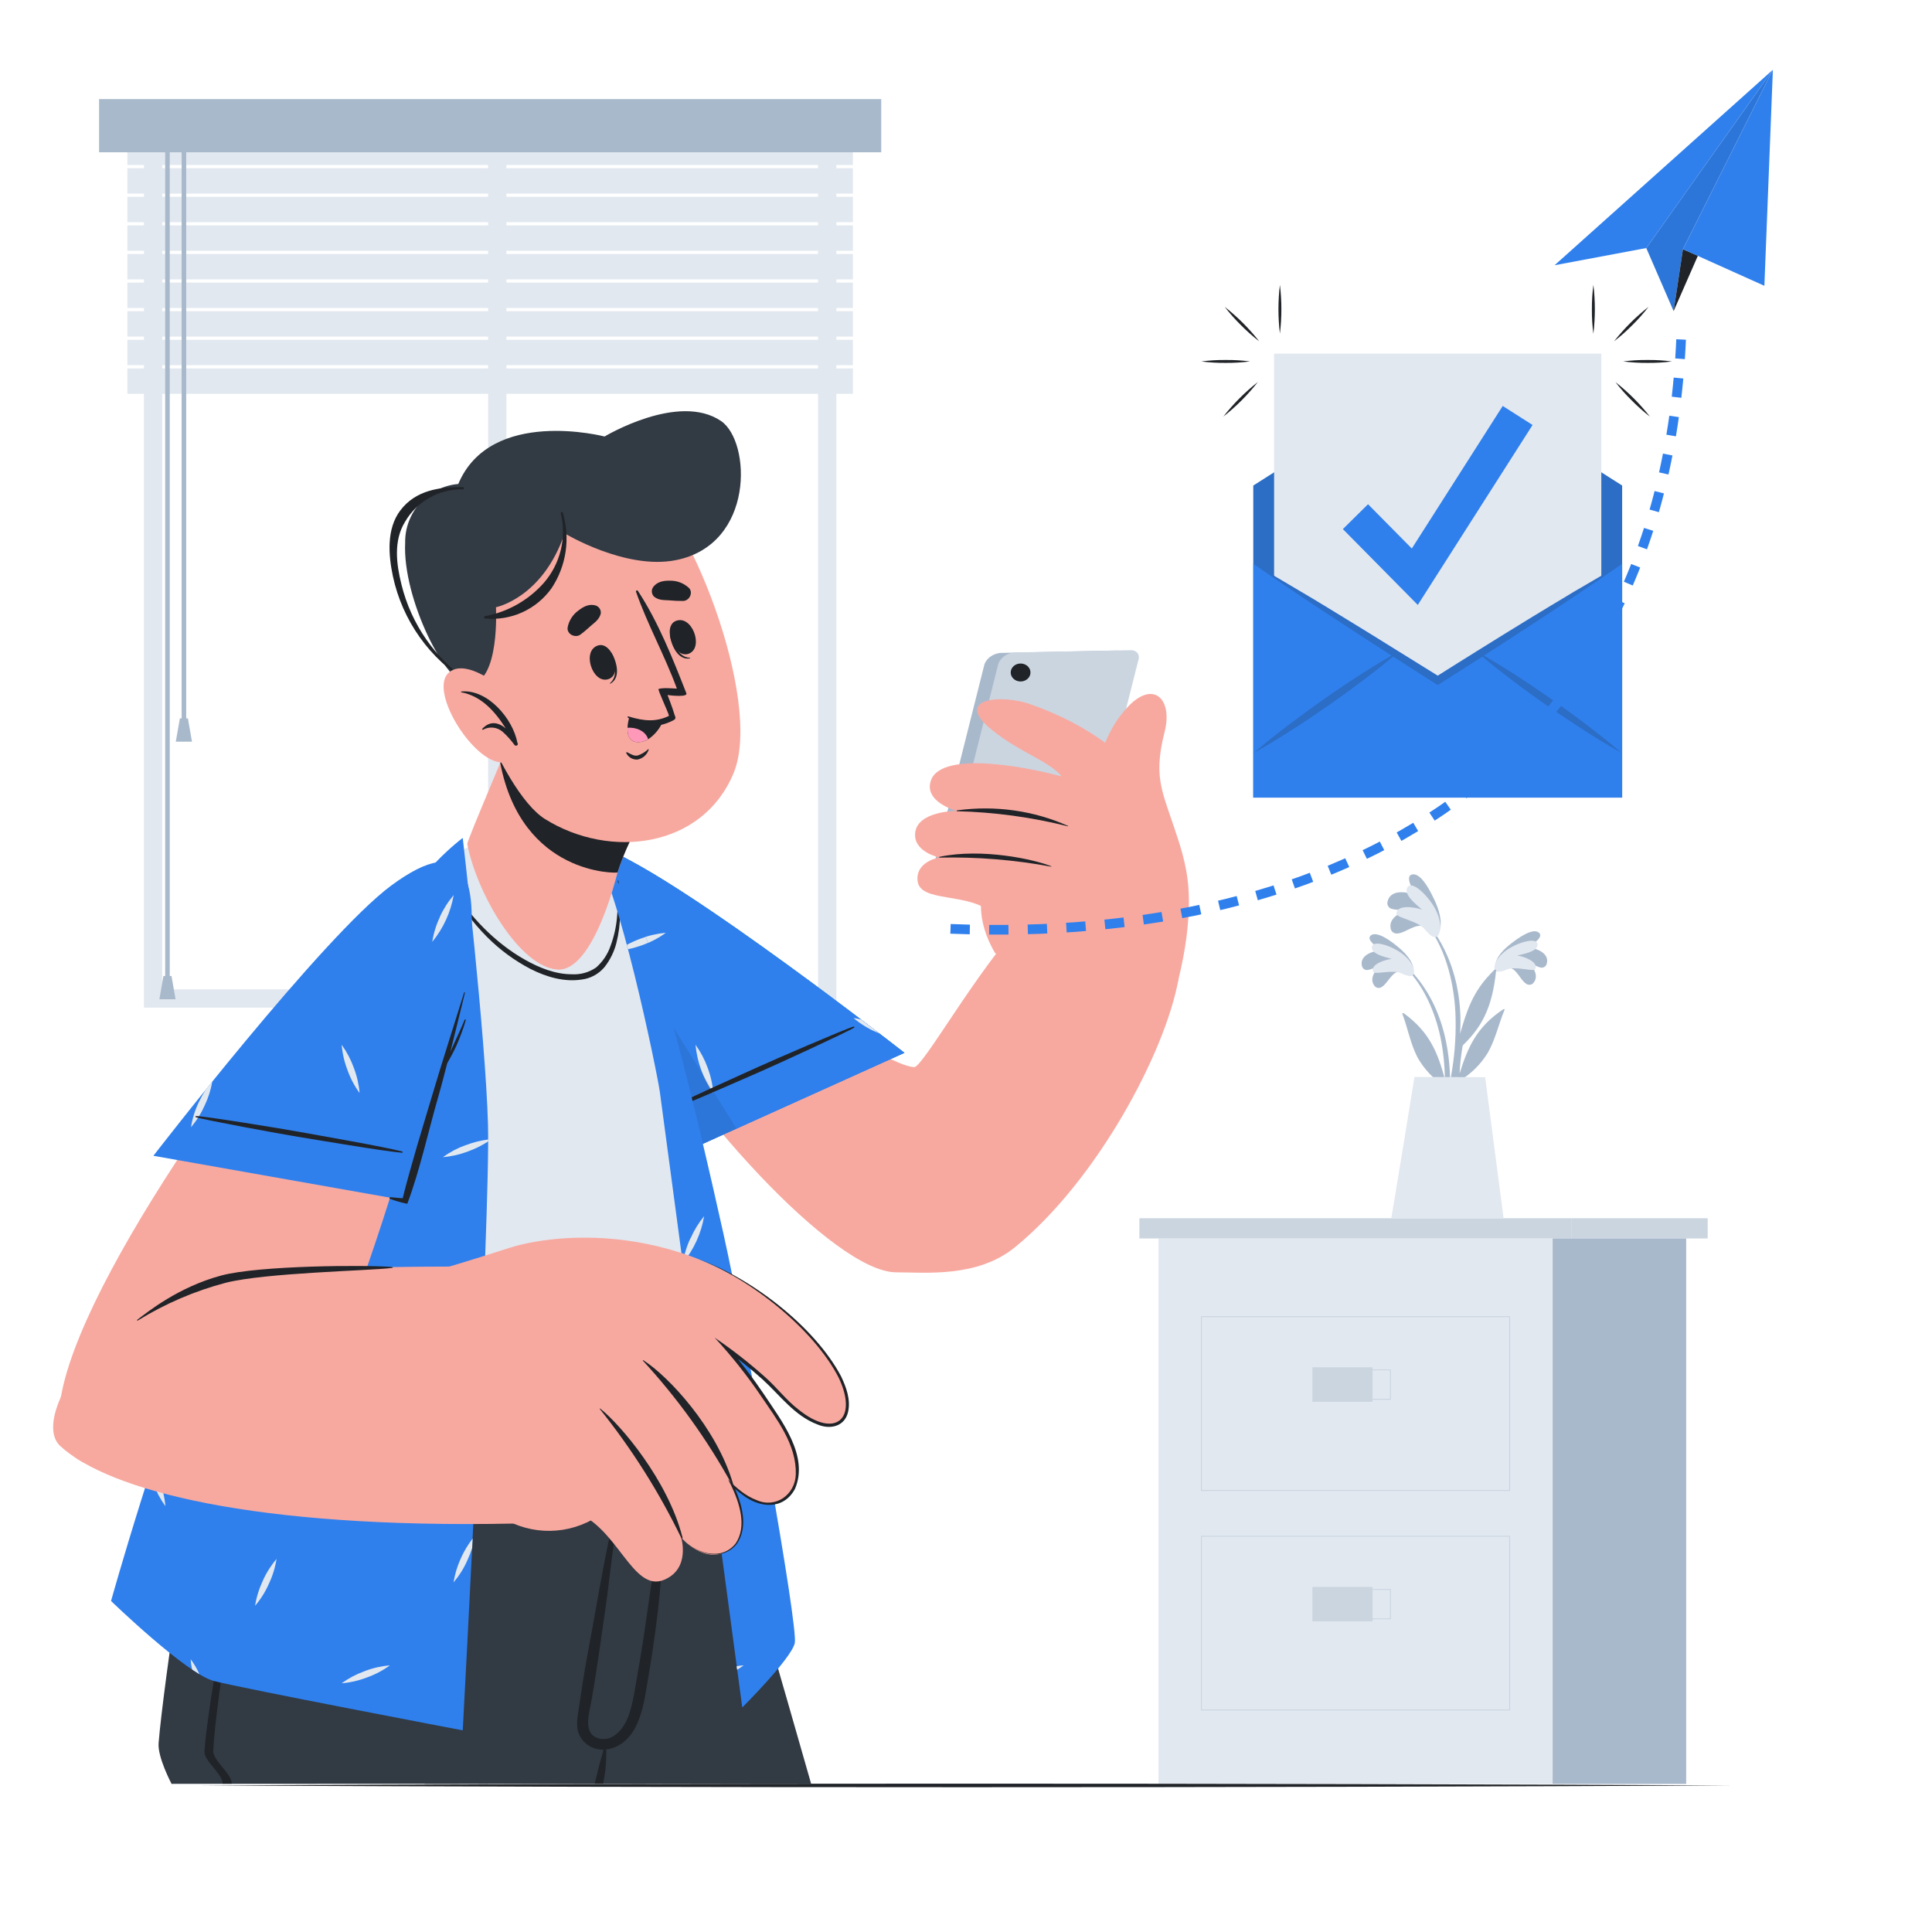 <svg width="200" height="200" viewBox="0 0 200 200" fill="none" xmlns="http://www.w3.org/2000/svg">
<path d="M14.902 10.63H86.578V104.311H14.902V10.63ZM84.687 12.521H16.793V102.42H84.687V12.521Z" fill="#E2E8F0"/>
<path d="M52.422 13.013H50.531V103.363H52.422V13.013Z" fill="#E2E8F0"/>
<path d="M13.186 17.081L88.291 17.081V14.451L13.186 14.451V17.081Z" fill="#E2E8F0"/>
<path d="M13.186 20.042L88.291 20.042V17.412L13.186 17.412V20.042Z" fill="#E2E8F0"/>
<path d="M13.186 23.002L88.291 23.002V20.372L13.186 20.372V23.002Z" fill="#E2E8F0"/>
<path d="M13.186 25.962L88.291 25.962V23.332L13.186 23.332V25.962Z" fill="#E2E8F0"/>
<path d="M13.186 28.923L88.291 28.923V26.293L13.186 26.293V28.923Z" fill="#E2E8F0"/>
<path d="M13.186 31.883L88.291 31.883V29.253L13.186 29.253V31.883Z" fill="#E2E8F0"/>
<path d="M13.186 34.844L88.291 34.844V32.214L13.186 32.214V34.844Z" fill="#E2E8F0"/>
<path d="M13.186 37.804L88.291 37.804V35.174L13.186 35.174V37.804Z" fill="#E2E8F0"/>
<path d="M13.186 40.769L88.291 40.769V38.139L13.186 38.139V40.769Z" fill="#E2E8F0"/>
<path d="M19.277 13.912H18.803V74.576H19.277V13.912Z" fill="#A9B9CC"/>
<path d="M18.197 76.78H19.875L19.454 74.368H18.619L18.197 76.78Z" fill="#A9B9CC"/>
<path d="M17.572 13.912H17.098V101.672H17.572V13.912Z" fill="#A9B9CC"/>
<path d="M16.498 103.445H18.176L17.754 101.037H16.915L16.498 103.445Z" fill="#A9B9CC"/>
<path d="M10.255 15.764L91.225 15.764V10.256L10.255 10.256V15.764Z" fill="#A9B9CC"/>
<path d="M160.727 128.206H119.926V184.672H160.727V128.206Z" fill="#E2E8F0"/>
<path d="M162.704 126.111H117.949V128.205H162.704V126.111Z" fill="#CBD5E0"/>
<path d="M176.779 126.111H162.703V128.205H176.779V126.111Z" fill="#CBD5E0"/>
<path d="M174.552 128.206H160.727V184.672H174.552V128.206Z" fill="#A9B9CC"/>
<path d="M156.33 154.338H124.318V136.25H156.33V154.338ZM124.416 154.24H156.232V136.348H124.416V154.24Z" fill="#CBD5E0"/>
<path d="M142.09 141.537H135.857V145.117H142.09V141.537Z" fill="#CBD5E0"/>
<path d="M143.985 144.898H137.65V141.76H143.985V144.898ZM137.748 144.8H143.887V141.854H137.748V144.8Z" fill="#CBD5E0"/>
<path d="M156.33 177.071H124.318V158.982H156.33V177.071ZM124.416 176.973H156.232V159.08H124.416V176.973Z" fill="#CBD5E0"/>
<path d="M142.09 164.269H135.857V167.85H142.09V164.269Z" fill="#CBD5E0"/>
<path d="M143.985 167.63H137.65V164.493H143.985V167.63ZM137.748 167.532H143.887V164.587H137.748V167.532Z" fill="#CBD5E0"/>
<path d="M145.659 100.088C149.973 104.292 150.679 110.799 149.773 116.502C149.749 116.631 149.549 116.596 149.549 116.474C149.549 115.176 149.588 113.89 149.585 112.607L149.518 112.435C148.361 111.674 147.403 110.646 146.725 109.438C146.008 108.026 145.725 106.434 145.176 104.959C145.125 104.818 145.278 104.861 145.376 104.932C147.988 106.861 148.824 108.936 149.573 111.705C149.557 110.256 149.405 108.812 149.118 107.391C148.553 104.759 147.435 102.151 145.545 100.202C145.474 100.127 145.584 100.021 145.659 100.088Z" fill="#A9B9CC"/>
<path d="M144.851 100.578C144.113 100.602 143.65 101.782 143.074 102.147C143.014 102.197 142.943 102.233 142.868 102.253C142.793 102.273 142.714 102.278 142.637 102.265C142.56 102.253 142.486 102.225 142.421 102.182C142.356 102.139 142.3 102.083 142.258 102.018C141.685 101.233 142.47 100.241 143.207 99.688C142.678 99.908 142.242 100.288 141.674 100.394C141.601 100.418 141.525 100.425 141.449 100.417C141.373 100.409 141.3 100.384 141.235 100.345C141.17 100.306 141.113 100.253 141.07 100.191C141.026 100.128 140.997 100.057 140.983 99.982C140.732 98.896 142.097 98.413 143.031 98.39C142.576 98.072 141.278 97.213 141.968 96.793C142.658 96.374 144.192 97.578 144.69 98.001C145.419 98.594 146.29 99.48 146.325 100.406C146.368 101.469 145.419 100.806 144.851 100.578Z" fill="#A9B9CC"/>
<path d="M145.066 100.758C144.121 100.327 142.321 100.947 142.152 100.59C141.838 99.86 143.289 99.362 144.07 99.264C143.348 99.068 141.968 98.758 142.011 98.064C142.062 97.213 144.129 97.942 145.176 98.746C146.498 99.758 146.486 100.735 146.27 100.927C145.968 101.198 145.223 100.829 145.066 100.758Z" fill="#E2E8F0"/>
<path d="M155.445 99.668C150.994 103.708 150.025 110.187 150.711 115.917C150.711 116.047 150.931 116.019 150.935 115.898C150.986 114.6 150.997 113.313 151.048 112.034C151.076 111.976 151.096 111.921 151.123 111.862C152.309 111.146 153.305 110.155 154.025 108.971C154.81 107.591 155.139 106.01 155.743 104.559C155.798 104.418 155.649 104.453 155.547 104.524C152.86 106.351 151.951 108.391 151.096 111.132C151.166 109.678 151.372 108.234 151.711 106.818C152.378 104.21 153.594 101.649 155.555 99.758C155.557 99.744 155.556 99.73 155.551 99.716C155.546 99.703 155.537 99.691 155.526 99.682C155.515 99.673 155.502 99.667 155.487 99.664C155.473 99.662 155.459 99.663 155.445 99.668Z" fill="#A9B9CC"/>
<path d="M156.232 100.19C156.969 100.245 157.389 101.441 157.95 101.81C158.009 101.861 158.078 101.899 158.153 101.922C158.227 101.945 158.306 101.952 158.383 101.943C158.461 101.933 158.536 101.908 158.603 101.868C158.67 101.828 158.728 101.775 158.774 101.712C159.374 100.927 158.628 99.923 157.911 99.358C158.432 99.594 158.852 99.994 159.417 100.143C159.489 100.168 159.565 100.178 159.642 100.172C159.718 100.166 159.792 100.144 159.859 100.106C159.925 100.069 159.983 100.018 160.029 99.957C160.075 99.896 160.107 99.825 160.123 99.751C160.413 98.672 159.072 98.138 158.138 98.08C158.601 97.782 159.934 96.978 159.26 96.511C158.585 96.044 157.009 97.225 156.514 97.609C155.761 98.174 154.855 99.029 154.789 99.962C154.687 101.025 155.655 100.413 156.232 100.19Z" fill="#A9B9CC"/>
<path d="M156.012 100.362C156.973 99.97 158.758 100.657 158.93 100.307C159.272 99.59 157.84 99.037 157.063 98.911C157.789 98.743 159.185 98.484 159.17 97.786C159.15 96.934 157.056 97.586 155.977 98.35C154.62 99.311 154.593 100.284 154.8 100.488C155.091 100.766 155.855 100.413 156.012 100.362Z" fill="#E2E8F0"/>
<path d="M150.891 110.34C150.59 112.501 150.127 114.637 149.507 116.729C149.503 116.75 149.495 116.769 149.483 116.786C149.472 116.803 149.457 116.818 149.439 116.83C149.422 116.841 149.403 116.849 149.382 116.853C149.362 116.857 149.341 116.857 149.321 116.853C149.3 116.849 149.281 116.841 149.264 116.829C149.247 116.817 149.232 116.803 149.22 116.785C149.209 116.768 149.201 116.749 149.197 116.728C149.193 116.708 149.193 116.687 149.197 116.667C149.491 114.706 150.025 112.764 150.315 110.783C150.635 108.792 150.751 106.774 150.66 104.759C150.472 101.441 149.57 97.911 147.405 95.315C147.358 95.256 147.46 95.17 147.507 95.225C151.841 100.28 151.15 106.473 151.146 107.03C151.762 104.936 152.394 102.539 154.715 100.41C154.814 100.315 154.892 100.362 154.876 100.515C154.461 104.398 153.382 106.422 151.131 108.497C151.068 109.124 150.989 109.736 150.891 110.34Z" fill="#A9B9CC"/>
<path d="M147.364 95.911C146.58 95.562 145.509 96.554 144.737 96.625C144.649 96.646 144.558 96.648 144.469 96.632C144.38 96.615 144.296 96.58 144.222 96.528C144.148 96.477 144.086 96.41 144.039 96.333C143.993 96.255 143.963 96.169 143.952 96.08C143.76 94.966 145.07 94.342 146.109 94.142C145.454 94.099 144.811 94.275 144.148 94.103C144.061 94.091 143.976 94.06 143.902 94.012C143.827 93.964 143.764 93.901 143.715 93.827C143.667 93.752 143.636 93.668 143.623 93.581C143.611 93.493 143.617 93.403 143.642 93.318C143.929 92.067 145.584 92.252 146.568 92.699C146.255 92.142 145.337 90.6 146.266 90.51C147.196 90.42 148.169 92.471 148.482 93.13C148.941 94.115 149.4 95.483 148.969 96.448C148.486 97.597 147.839 96.433 147.364 95.911Z" fill="#A9B9CC"/>
<path d="M147.494 96.205C146.73 95.283 144.537 95.028 144.557 94.562C144.596 93.652 146.353 93.864 147.216 94.169C146.565 93.601 145.29 92.601 145.682 91.883C146.165 91.028 147.942 92.828 148.624 94.185C149.483 95.899 148.985 96.907 148.659 97.001C148.212 97.115 147.62 96.358 147.494 96.205Z" fill="#E2E8F0"/>
<path d="M153.742 111.509L155.652 126.111H144.023C144.263 124.816 146.428 111.489 146.428 111.489L153.742 111.509Z" fill="#E2E8F0"/>
<path d="M20.672 184.828C71.496 184.584 128.504 184.58 179.328 184.828C128.504 185.076 71.496 185.072 20.672 184.828Z" fill="#202327"/>
<path d="M101.913 68.751L96.546 90.086C96.316 90.706 96.674 91.211 97.34 91.197L109.382 90.952C109.749 90.919 110.099 90.793 110.389 90.588C110.68 90.382 110.901 90.106 111.026 89.79L116.392 68.463C116.63 67.835 116.273 67.338 115.598 67.345L103.556 67.59C103.19 67.624 102.841 67.751 102.551 67.956C102.26 68.162 102.039 68.437 101.913 68.751Z" fill="#A9B9CC"/>
<path d="M103.348 68.708L97.974 90.043C97.744 90.67 98.101 91.168 98.768 91.153L110.81 90.915C111.177 90.883 111.526 90.757 111.817 90.551C112.108 90.346 112.329 90.069 112.453 89.754L117.82 68.419C118.058 67.792 117.701 67.294 117.026 67.308L104.984 67.546C104.618 67.58 104.271 67.707 103.981 67.912C103.692 68.118 103.472 68.394 103.348 68.708Z" fill="#CBD5E0"/>
<path d="M105.651 70.547C106.217 70.547 106.675 70.13 106.675 69.617C106.675 69.103 106.217 68.686 105.651 68.686C105.085 68.686 104.627 69.103 104.627 69.617C104.627 70.13 105.085 70.547 105.651 70.547Z" fill="#202327"/>
<path d="M63.864 101.655C70.873 114.76 86.432 131.717 92.767 131.71C95.783 131.71 101.173 132.301 105.079 129.106C113.612 122.139 120.63 108.911 121.995 101.388C122.479 98.705 108.08 93.086 105.992 95.286C101.118 100.443 95.513 110.519 94.632 110.469C91.386 110.288 78.573 100.847 69.627 94.197C58.76 86.126 61.07 96.411 63.864 101.655Z" fill="#F7A9A0"/>
<path d="M122.146 87.561C120.559 82.152 119.233 80.991 120.559 75.776C121.432 72.35 119.4 70.381 116.772 73.151C112.486 77.68 112.93 85.051 113.899 87.576L122.146 87.561Z" fill="#F7A9A0"/>
<path d="M121.328 103.725C121.328 103.725 123.884 96.13 122.813 90.209C122.074 86.119 119.367 77.377 106.666 72.898C103.658 71.838 98.53 72.264 102.761 75.625C105.761 78.012 108.46 78.697 109.905 80.371C109.905 80.371 103.459 81.618 102.412 84.402C101.488 86.838 100.759 89.33 100.229 91.86C100.717 92.052 101.218 92.215 101.729 92.351C101.729 92.351 100.832 94.99 103.023 98.683L121.328 103.725Z" fill="#F7A9A0"/>
<path d="M121.423 86.407C119.574 85.022 115.613 82.145 111.469 80.825C106.865 79.382 97.569 77.637 96.386 80.738C95.537 83.01 99.03 83.941 99.03 83.941C99.03 83.941 95.021 83.941 94.743 86.176C94.489 88.189 97.236 88.766 97.236 88.766C97.236 88.766 94.807 89.162 94.981 91.139C95.18 93.519 100.236 92.293 102.729 94.543C103.277 95.048 121.423 86.407 121.423 86.407Z" fill="#F7A9A0"/>
<path d="M110.565 85.499C107.019 83.915 103.025 83.351 99.118 83.883C99.022 83.883 98.983 83.977 99.078 83.977C102.96 84.074 106.814 84.599 110.557 85.542C110.557 85.542 110.588 85.513 110.565 85.499Z" fill="#202327"/>
<path d="M108.834 89.675C107.032 88.953 101.69 87.785 97.3 88.687C97.205 88.687 97.173 88.78 97.26 88.78C101.142 88.694 105.022 89.009 108.826 89.718C108.826 89.718 108.834 89.689 108.834 89.675Z" fill="#202327"/>
<path d="M83.968 184.653H43.966C43.636 183.364 43.316 182.083 42.996 180.852C42.629 179.417 42.262 178.017 41.928 176.655C41.854 176.35 41.77 176.045 41.697 175.748C41.432 174.7 41.174 173.683 40.922 172.696C40.767 172.09 40.617 171.499 40.47 170.912C40.323 170.324 40.165 169.725 40.018 169.153C39.978 168.998 39.941 168.848 39.901 168.701C39.86 168.554 39.82 168.37 39.78 168.209C39.739 168.047 39.677 167.812 39.629 167.618C39.57 167.412 39.523 167.206 39.471 167.004C39.368 166.619 39.273 166.241 39.181 165.87C39.038 165.322 38.902 164.786 38.77 164.261C38.715 164.034 38.652 163.806 38.597 163.582C38.502 163.215 38.41 162.847 38.325 162.513C38.263 162.282 38.208 162.054 38.153 161.83C37.914 160.912 37.697 160.049 37.492 159.26C37.437 159.047 37.385 158.837 37.33 158.635C37.246 158.268 37.158 157.952 37.077 157.625C37.022 157.423 36.97 157.225 36.926 157.034C36.746 156.344 36.585 155.716 36.449 155.161C36.408 155.015 36.372 154.875 36.339 154.735C36.247 154.368 36.159 154.049 36.089 153.759C36.06 153.641 36.034 153.531 36.005 153.428C35.975 153.325 35.946 153.208 35.92 153.109C35.894 153.009 35.887 152.969 35.872 152.907C35.858 152.844 35.821 152.716 35.799 152.635C35.793 152.594 35.783 152.553 35.77 152.514C35.707 152.275 35.678 152.146 35.678 152.146H74.603C74.603 152.146 75.885 156.553 77.938 163.692C78.353 165.143 78.804 166.707 79.285 168.37C80.663 173.104 82.253 178.653 83.968 184.653Z" fill="#323A43"/>
<path d="M50.517 184.653H49.518C48.049 178.533 46.614 172.394 45.214 166.237C44.879 164.741 44.547 163.244 44.219 161.746C44.189 161.603 44.16 161.467 44.127 161.324C44.127 161.31 44.132 161.296 44.14 161.285C44.149 161.274 44.161 161.266 44.174 161.263C44.188 161.26 44.202 161.261 44.215 161.267C44.227 161.272 44.238 161.282 44.245 161.294C44.245 161.342 44.27 161.386 44.285 161.43C44.736 163.039 45.188 164.651 45.629 166.263C47.318 172.377 48.93 178.51 50.517 184.653Z" fill="#202327"/>
<path d="M73.351 152.132L71.633 160.732L70.23 167.787L67.835 179.813L67.586 181.043L67.174 183.096L66.866 184.653H43.962C43.637 183.361 43.315 182.094 42.996 180.852C42.629 179.417 42.262 178.017 41.928 176.655C41.854 176.35 41.77 176.045 41.697 175.748C41.432 174.7 41.174 173.683 40.922 172.696C40.767 172.09 40.617 171.499 40.47 170.912C40.323 170.324 40.165 169.726 40.018 169.153C39.978 168.998 39.941 168.848 39.901 168.701C39.86 168.554 39.82 168.37 39.78 168.209C39.739 168.047 39.677 167.812 39.629 167.618C39.57 167.412 39.523 167.206 39.471 167.004C39.368 166.619 39.273 166.241 39.181 165.87C39.038 165.323 38.902 164.786 38.77 164.261C38.711 164.03 38.652 163.806 38.597 163.582C38.502 163.215 38.41 162.847 38.325 162.513C38.263 162.282 38.208 162.054 38.153 161.83C37.914 160.912 37.697 160.049 37.492 159.26C37.437 159.047 37.385 158.837 37.33 158.635C37.246 158.268 37.158 157.952 37.077 157.625C37.022 157.424 36.97 157.225 36.926 157.034C36.746 156.344 36.585 155.716 36.449 155.161C36.408 155.015 36.372 154.875 36.339 154.735C36.247 154.368 36.159 154.049 36.089 153.759C36.06 153.641 36.034 153.531 36.005 153.428C35.975 153.325 35.946 153.208 35.92 153.109C35.894 153.01 35.887 152.969 35.872 152.907C35.858 152.844 35.821 152.716 35.799 152.635C35.793 152.594 35.783 152.553 35.77 152.514C35.707 152.275 35.678 152.147 35.678 152.147L73.351 152.132Z" fill="#202327"/>
<path d="M73.358 152.106V152.124C73.358 152.334 73.193 154.658 72.818 158.202C72.712 159.234 72.587 160.368 72.451 161.588C72.223 163.508 71.937 165.627 71.588 167.867C70.99 171.774 70.211 176.038 69.194 180.206C68.826 181.704 68.459 183.191 68.019 184.646L17.76 184.664C17.76 184.664 16.291 181.895 16.42 180.43C16.879 174.554 20.316 152.124 20.316 152.124L65.896 152.106H73.358Z" fill="#323A43"/>
<path d="M68.76 156.733C68.705 158.533 68.628 160.329 68.51 162.117C68.389 164.06 68.213 165.995 67.96 167.93C67.955 168.001 67.946 168.073 67.934 168.143C67.695 169.957 67.427 171.768 67.119 173.571C66.829 175.256 66.615 177.07 65.87 178.627C65.588 179.229 65.189 179.769 64.695 180.214C64.241 180.627 63.686 180.913 63.087 181.044C62.989 181.068 62.889 181.086 62.789 181.095H62.705C62.722 181.107 62.736 181.122 62.746 181.141C62.756 181.16 62.761 181.181 62.76 181.202C62.738 181.807 62.76 182.421 62.686 183.016C62.686 183.041 62.686 183.067 62.686 183.093C62.624 183.614 62.528 184.132 62.433 184.65H61.57C61.57 184.65 61.57 184.628 61.57 184.62C61.72 184.051 61.849 183.478 61.989 182.905C62.128 182.333 62.334 181.749 62.469 181.157C62.481 181.14 62.498 181.126 62.517 181.117C61.97 181.144 61.428 181.002 60.964 180.711C60.5 180.42 60.136 179.994 59.921 179.49C59.631 178.719 59.763 177.919 59.881 177.125C60.038 176.097 60.189 175.069 60.347 174.041C60.641 172.149 61.019 170.277 61.353 168.396L61.507 167.541C62.179 163.714 62.885 159.888 63.733 156.094C63.762 155.937 63.799 155.782 63.832 155.624C63.84 155.605 63.854 155.588 63.873 155.577C63.891 155.567 63.913 155.562 63.934 155.565C63.955 155.568 63.974 155.578 63.989 155.594C64.004 155.609 64.013 155.629 64.016 155.65C63.99 155.904 63.964 156.161 63.935 156.414C63.788 157.868 63.614 159.319 63.413 160.766C63.171 162.462 63.002 164.17 62.763 165.87C62.682 166.447 62.602 167.023 62.517 167.603C62.124 170.394 61.72 173.189 61.243 175.972C61.019 177.265 60.215 179.578 62.073 179.982C62.5 180.074 62.945 180.019 63.336 179.824C64.162 179.413 64.765 178.469 65.066 177.639C65.591 176.171 65.778 174.525 66.054 172.987C66.36 171.273 66.63 169.568 66.865 167.871C67.17 165.738 67.482 163.612 67.816 161.482C67.985 160.395 68.157 159.31 68.33 158.228L68.573 156.722C68.576 156.598 68.76 156.627 68.76 156.733Z" fill="#202327"/>
<path d="M28.774 170.1C30.868 170.078 32.952 169.795 34.976 169.259C35.909 169.02 36.831 168.719 37.749 168.422C38.656 168.168 39.505 167.742 40.25 167.166C41.66 165.95 42.317 164.033 42.927 162.337C43.599 160.417 44.142 158.454 44.553 156.461C44.575 156.362 44.719 156.395 44.719 156.487C44.77 158.736 44.487 160.98 43.878 163.145C43.371 164.981 42.692 167.034 41.208 168.323C39.644 169.678 37.536 170.159 35.523 170.397C33.278 170.659 31.008 170.628 28.77 170.306C28.751 170.296 28.735 170.281 28.724 170.263C28.712 170.244 28.707 170.223 28.707 170.202C28.707 170.18 28.714 170.159 28.726 170.141C28.738 170.123 28.754 170.109 28.774 170.1Z" fill="#202327"/>
<path d="M25.291 156.531C25.177 159.344 22.354 175.686 22.071 181.249C22.023 182.244 24.039 183.658 23.988 184.653H23.044C23.11 183.68 21.105 182.288 21.167 181.315C21.535 175.715 24.84 159.333 25.049 156.524C25.05 156.492 25.064 156.461 25.087 156.439C25.11 156.417 25.142 156.405 25.174 156.406C25.206 156.407 25.236 156.421 25.259 156.444C25.28 156.468 25.292 156.499 25.291 156.531Z" fill="#202327"/>
<path d="M69.814 119.736L93.625 108.987C93.625 108.987 71.004 91.272 62.877 87.942C53.737 84.192 53.818 89.686 57.369 98.382C60.92 107.078 69.814 119.736 69.814 119.736Z" fill="#2F80ED"/>
<path d="M93.624 108.987L69.81 119.736C69.81 119.736 60.919 107.078 57.376 98.382C53.832 89.686 53.744 84.192 62.884 87.942C63.343 88.132 63.853 88.368 64.408 88.643L65.084 89.01C68.128 90.622 72.193 93.296 76.302 96.16L76.526 96.318C79.765 98.587 83.026 100.971 85.817 103.049L86.988 103.93C90.896 106.85 93.624 108.987 93.624 108.987Z" fill="#2F80ED"/>
<path d="M93.624 108.987L69.81 119.736C69.81 119.736 60.919 107.078 57.376 98.382C53.832 89.686 53.744 84.192 62.884 87.942C63.343 88.132 63.853 88.368 64.408 88.643L65.084 89.01C68.128 90.622 72.193 93.296 76.302 96.16L76.526 96.318C79.765 98.587 83.026 100.971 85.817 103.049L86.988 103.93C90.896 106.85 93.624 108.987 93.624 108.987Z" fill="#2F80ED"/>
<path d="M89.134 105.535C88.877 105.471 88.618 105.421 88.356 105.384C89.041 105.967 89.808 106.447 90.632 106.809L91.036 106.982L89.134 105.535ZM56.881 86.942C56.613 87.031 56.364 87.169 56.147 87.35C56.297 87.431 56.448 87.504 56.602 87.578C57.416 87.965 58.282 88.233 59.172 88.375C58.48 87.791 57.709 87.309 56.881 86.942ZM73.252 110.529C72.948 109.682 72.526 108.882 71.999 108.153C72.166 109.95 72.799 111.671 73.836 113.147C73.768 112.251 73.572 111.369 73.252 110.529ZM66.304 97.17C65.456 97.47 64.656 97.89 63.928 98.418C64.825 98.344 65.707 98.143 66.546 97.82C67.394 97.519 68.195 97.097 68.922 96.567C68.025 96.642 67.143 96.845 66.304 97.17Z" fill="#E2E8F0"/>
<path d="M88.367 106.269C87.486 106.515 80.013 109.747 78.404 110.485C76.796 111.223 70.189 114.157 68.588 115.079C68.573 115.085 68.56 115.098 68.554 115.113C68.547 115.129 68.547 115.146 68.553 115.162C68.56 115.177 68.572 115.19 68.588 115.196C68.603 115.203 68.621 115.203 68.636 115.197C70.369 114.616 77.042 111.657 78.694 110.94C80.347 110.224 87.673 106.857 88.429 106.376C88.492 106.335 88.43 106.255 88.367 106.269Z" fill="#202327"/>
<path opacity="0.1" d="M76.254 116.827L69.809 119.735C69.809 119.735 60.919 107.077 57.375 98.381C54.757 91.966 54.026 87.291 57.493 86.788L76.254 116.827Z" fill="#202327"/>
<path d="M75.664 154.82L19.677 156.289C19.677 156.289 16.919 153.435 17.338 150.072C18.884 137.649 38.637 94.107 46.319 88.874C49.76 86.531 57.13 84.699 61.229 87.772C67.596 92.546 73.92 126.658 77.53 145.911C78.562 151.423 75.701 154.765 75.664 154.82Z" fill="#E2E8F0"/>
<path d="M46.657 91.68C48.603 94.878 51.281 97.621 54.325 99.34C55.864 100.21 57.523 100.86 59.209 100.856C60.097 100.907 60.977 100.66 61.71 100.155C62.393 99.555 62.907 98.787 63.201 97.926C63.575 96.927 63.804 95.88 63.884 94.816C63.988 93.602 64.014 92.383 63.961 91.165C63.961 91.118 64.023 91.125 64.023 91.165C64.078 92.322 64.214 93.475 64.188 94.632C64.184 95.645 64.054 96.654 63.803 97.636C63.568 98.549 63.144 99.402 62.558 100.14C61.954 100.849 61.103 101.302 60.178 101.407C58.416 101.668 56.587 101.154 54.92 100.306C53.261 99.441 51.745 98.326 50.425 97.001C48.873 95.448 47.571 93.664 46.565 91.713C46.529 91.661 46.617 91.617 46.657 91.68Z" fill="#202327"/>
<path d="M47.903 86.74C47.903 86.74 50.253 107.004 50.517 116.408C50.782 125.813 47.903 179.126 47.903 179.126C47.903 179.126 24.984 174.767 22.123 174.011C19.263 173.254 11.496 165.734 11.496 165.734C11.496 165.734 29.439 100.959 47.903 86.74Z" fill="#2F80ED"/>
<path d="M45.526 94.93C45.14 95.744 44.873 96.61 44.733 97.5C45.88 96.106 46.645 94.438 46.955 92.66C46.374 93.345 45.893 94.109 45.526 94.93ZM34.877 128.171C34.489 128.985 34.221 129.851 34.08 130.741C34.663 130.055 35.144 129.288 35.508 128.464C35.893 127.649 36.16 126.784 36.302 125.894C35.719 126.581 35.237 127.348 34.87 128.171H34.877ZM27.202 163.659C26.815 164.473 26.546 165.339 26.405 166.23C26.99 165.545 27.471 164.778 27.834 163.953C28.219 163.138 28.487 162.273 28.627 161.382C28.044 162.069 27.561 162.836 27.195 163.659H27.202ZM47.748 161.235C47.362 162.05 47.095 162.916 46.955 163.806C47.536 163.119 48.016 162.353 48.38 161.529C48.571 161.108 48.739 160.676 48.883 160.237C48.883 159.917 48.912 159.594 48.93 159.267C48.461 159.877 48.062 160.537 47.741 161.235H47.748ZM27.525 142.052C26.711 141.664 25.845 141.397 24.954 141.258C26.35 142.401 28.02 143.161 29.798 143.462C29.108 142.887 28.34 142.412 27.518 142.052H27.525ZM36.629 110.529C36.325 109.682 35.903 108.883 35.376 108.153C35.451 109.05 35.654 109.932 35.978 110.772C36.279 111.62 36.701 112.42 37.231 113.148C37.153 112.25 36.948 111.368 36.621 110.529H36.629ZM47.645 139.749C47.341 138.902 46.92 138.102 46.393 137.373C46.467 138.268 46.666 139.148 46.984 139.988C47.285 140.836 47.707 141.636 48.236 142.364C48.162 141.468 47.961 140.588 47.638 139.749H47.645ZM19.736 171.753C19.759 172.113 19.81 172.472 19.887 172.825C20.151 173.001 20.401 173.163 20.643 173.31C20.397 172.758 20.09 172.236 19.729 171.753H19.736ZM16.516 153.3C16.311 152.75 16.066 152.216 15.781 151.702C15.7 151.963 15.616 152.224 15.535 152.477C15.631 152.844 15.745 153.19 15.869 153.542C16.173 154.389 16.595 155.189 17.122 155.918C17.045 155.02 16.839 154.138 16.508 153.3H16.516ZM37.741 173.001C36.894 173.305 36.094 173.727 35.365 174.253C36.262 174.178 37.144 173.976 37.983 173.651C38.832 173.351 39.632 172.929 40.359 172.399C39.46 172.473 38.576 172.676 37.734 173.001H37.741ZM37.109 152.437C36.261 152.737 35.461 153.159 34.734 153.689C35.629 153.612 36.509 153.41 37.348 153.087C38.198 152.787 38.999 152.365 39.728 151.835C38.828 151.913 37.943 152.121 37.102 152.451L37.109 152.437ZM48.225 118.535C47.379 118.838 46.579 119.26 45.849 119.787C46.746 119.712 47.627 119.51 48.468 119.188C49.197 118.924 49.893 118.576 50.543 118.153V117.962C49.747 118.062 48.966 118.259 48.218 118.549L48.225 118.535Z" fill="#E2E8F0"/>
<path d="M61.228 87.765C63.961 91.166 68.029 111.025 68.309 113.052C68.588 115.079 76.839 176.754 76.839 176.754C76.839 176.754 81.885 171.742 82.274 170.1C82.663 168.459 77.346 138.747 74.885 127.69C72.109 115.204 67.809 97.037 64.904 92.734C62.885 89.715 61.228 87.765 61.228 87.765Z" fill="#2F80ED"/>
<path d="M66.852 96.982C66.668 97.045 66.484 97.104 66.304 97.17C65.82 97.35 65.347 97.562 64.891 97.805L65.012 98.268C65.533 98.152 66.046 98.003 66.547 97.82L67.076 97.607L66.852 96.982ZM73.73 152.452L73.587 152.507C73.62 152.738 73.653 152.969 73.682 153.201L73.972 153.101C74.821 152.802 75.621 152.38 76.348 151.849C75.451 151.924 74.569 152.127 73.73 152.452ZM76.256 172.484C76.256 172.612 76.293 172.733 76.308 172.851C76.542 172.713 76.768 172.561 76.983 172.395C76.74 172.412 76.497 172.441 76.256 172.484ZM71.482 128.171C71.096 128.985 70.829 129.851 70.689 130.741C71.83 129.344 72.589 127.675 72.892 125.898C72.324 126.587 71.854 127.352 71.497 128.171H71.482Z" fill="#E2E8F0"/>
<path d="M35.442 97.023C19.75 115.968 2.197 142.771 6.872 149.866C12.082 157.769 34.725 139.676 35.339 138.376C36.025 136.907 42.411 119.783 46.187 102.693C50.329 83.942 39.319 92.33 35.442 97.023Z" fill="#F7A9A0"/>
<path d="M6.229 149.684C11.205 154.295 26.288 158.256 53.167 157.72C56.894 157.646 53.496 131.277 49.522 131.145C44.515 130.988 25.051 131.448 23.629 131.677C11.65 133.496 2.856 146.553 6.229 149.684Z" fill="#F7A9A0"/>
<path d="M42.465 132.202C42.465 132.202 44.128 131.95 52.689 129.194C58.606 127.288 74.245 126.43 85.294 139.967C89.53 145.155 87.742 150.378 82.384 145.785C78.624 142.539 76.275 139.973 74.748 139.25C74.748 139.25 76.173 146.735 73.098 149.915C71.734 151.339 67.914 155.133 64.516 157.666C63.955 157.208 63.423 156.715 62.923 156.19C61.604 157.339 59.987 158.093 58.258 158.363C56.529 158.634 54.759 158.41 53.152 157.718L42.465 132.202Z" fill="#F7A9A0"/>
<path d="M58.627 128.276C61.62 129.564 67.922 132.401 72.269 136.514C77.096 141.08 85.169 151.18 81.759 154.703C79.259 157.289 75.841 153.706 75.841 153.706C75.841 153.706 78.298 158.582 75.526 160.428C73.003 162.108 70.518 159.174 70.518 159.174C70.518 159.174 71.507 162.389 68.754 163.539C65.456 164.924 63.942 157.964 59.391 156.472C58.373 156.155 58.627 128.276 58.627 128.276Z" fill="#F7A9A0"/>
<path d="M66.594 140.808C69.211 142.48 74.18 147.805 75.878 153.578C75.913 153.71 75.842 153.81 75.778 153.696C73.234 149.057 70.135 144.744 66.549 140.853C66.524 140.827 66.563 140.789 66.594 140.808Z" fill="#202327"/>
<path d="M62.14 145.82C64.248 147.494 69.126 153.217 70.643 159.119C70.679 159.25 70.608 159.347 70.537 159.232C68.236 154.47 65.403 149.985 62.093 145.861C62.056 145.833 62.099 145.795 62.14 145.82Z" fill="#202327"/>
<path d="M70.522 159.23C71.961 160.738 74.601 161.689 76.133 159.804C77.376 158.02 76.53 155.537 75.68 153.748L75.371 153.15C76.214 154.024 77.174 154.856 78.311 155.284C80.301 156.187 82.325 154.727 82.382 152.603C82.456 149.534 80.425 146.953 78.783 144.522C77.337 142.386 75.731 140.364 73.978 138.472C75.802 139.712 77.542 141.071 79.186 142.54C80.414 143.615 81.392 144.955 82.695 145.944C86.451 148.956 88.862 146.917 86.824 142.626C84.221 137.522 77.478 132.228 72.121 130.274C77.637 132.186 84.339 137.288 87.081 142.502C87.607 143.616 88.073 144.885 87.795 146.15C87.455 147.677 85.947 148.012 84.644 147.468C82.256 146.575 80.763 144.456 78.945 142.801C77.733 141.713 76.462 140.692 75.138 139.744L75.385 139.463C76.703 141.012 77.933 142.632 79.071 144.317C80.878 147.049 83.77 150.696 82.295 154.132C81.102 156.344 78.644 156.113 76.88 154.758C76.46 154.461 76.066 154.127 75.705 153.759L75.88 153.634C76.749 155.511 77.564 158.026 76.239 159.869C74.644 161.77 71.965 160.783 70.531 159.22L70.522 159.23Z" fill="#202327"/>
<path d="M14.207 136.626C15.276 135.818 18.472 133.22 22.94 132.031C26.839 130.996 37.91 130.935 40.599 131.158C40.668 131.169 40.679 131.245 40.611 131.253C38.19 131.555 27.53 131.742 23.365 132.792C20.157 133.639 17.091 134.956 14.266 136.698C14.209 136.73 14.154 136.681 14.207 136.626Z" fill="#202327"/>
<path d="M41.584 124.197L15.879 119.647C15.879 119.647 33.428 96.912 40.483 91.683C48.422 85.808 49.693 91.147 48.393 100.449C47.093 109.751 41.584 124.197 41.584 124.197Z" fill="#2F80ED"/>
<path d="M36.622 110.529C36.318 109.682 35.896 108.883 35.369 108.153C35.444 109.05 35.647 109.932 35.972 110.772C36.272 111.62 36.694 112.42 37.224 113.148C37.149 112.251 36.946 111.369 36.622 110.529ZM21.301 112.788C21.03 113.217 20.785 113.662 20.567 114.121C20.18 114.935 19.913 115.801 19.773 116.691C20.354 116.004 20.834 115.237 21.198 114.414C21.57 113.629 21.833 112.796 21.98 111.939L21.301 112.788ZM45.538 94.93C45.152 95.744 44.885 96.61 44.745 97.5C45.891 96.106 46.656 94.438 46.966 92.66C46.381 93.345 45.897 94.109 45.527 94.93H45.538Z" fill="#E2E8F0"/>
<path d="M20.287 115.535C21.202 115.535 29.24 116.849 30.981 117.169C32.721 117.488 39.853 118.722 41.63 119.203C41.645 119.207 41.658 119.215 41.667 119.227C41.676 119.238 41.681 119.253 41.681 119.267C41.681 119.282 41.676 119.297 41.667 119.308C41.658 119.32 41.645 119.328 41.63 119.332C39.794 119.192 32.615 117.966 30.834 117.679C29.053 117.393 21.128 115.931 20.28 115.652C20.192 115.626 20.232 115.535 20.287 115.535Z" fill="#202327"/>
<path d="M40.414 123.933C41.2 124.014 41.685 124.043 41.685 124.043C42.57 120.503 43.704 116.878 44.74 113.393C45.794 109.831 46.943 106.31 48.045 102.744C48.045 102.689 48.144 102.715 48.129 102.77C47.634 104.819 47.134 106.861 46.617 108.895C46.727 108.653 46.837 108.41 46.943 108.161C47.333 107.298 47.74 106.446 48.1 105.568C48.129 105.495 48.243 105.528 48.218 105.605C47.948 106.52 47.618 107.417 47.23 108.289C46.947 108.902 46.627 109.486 46.297 110.07C45.992 111.238 45.698 112.402 45.361 113.566C44.332 117.124 43.466 121.149 42.162 124.619C41.547 124.49 40.942 124.316 40.352 124.098C40.336 124.086 40.324 124.069 40.318 124.05C40.312 124.031 40.313 124.011 40.32 123.992C40.327 123.973 40.34 123.957 40.357 123.947C40.374 123.936 40.394 123.931 40.414 123.933Z" fill="#202327"/>
<path d="M57.685 100.368C53.815 100.071 49.393 92.613 48.373 87.383C48.306 87.016 53.47 75.228 54.248 72.786C54.406 72.283 68.408 81.405 68.408 81.405C68.408 81.405 65.265 86.047 63.932 90.317C63.825 90.681 61.424 100.655 57.685 100.368Z" fill="#F7A9A0"/>
<path d="M68.408 81.405C68.408 81.405 65.265 86.047 63.928 90.314C63.906 90.402 54.013 90.655 51.784 78.97C52.886 76.293 53.932 73.778 54.248 72.786C54.41 72.283 68.408 81.405 68.408 81.405Z" fill="#202327"/>
<path d="M46.577 60.246C45.872 66.18 51.769 81.886 56.418 84.787C63.164 88.996 72.745 87.787 75.951 80.013C79.058 72.478 71.015 52.145 65.955 49.659C58.5 45.994 47.616 51.484 46.577 60.246Z" fill="#F7A9A0"/>
<path d="M64.923 77.872C65.261 78.041 65.632 78.302 66.025 78.207C66.423 78.07 66.787 77.85 67.093 77.56C67.1 77.556 67.108 77.553 67.115 77.553C67.123 77.553 67.131 77.555 67.138 77.56C67.144 77.564 67.15 77.57 67.153 77.577C67.156 77.585 67.157 77.593 67.156 77.601C67.072 77.862 66.918 78.096 66.712 78.277C66.506 78.458 66.254 78.579 65.984 78.629C65.746 78.643 65.509 78.586 65.304 78.466C65.098 78.346 64.932 78.167 64.828 77.953C64.798 77.898 64.871 77.847 64.923 77.872Z" fill="#202327"/>
<path d="M63.289 67.572C63.267 67.531 63.226 67.653 63.245 67.693C63.667 68.743 63.979 70.014 63.149 70.719C63.123 70.741 63.149 70.792 63.182 70.774C64.291 70.179 63.861 68.493 63.289 67.572Z" fill="#202327"/>
<path d="M61.934 66.812C60.182 67.315 61.313 70.781 62.936 70.319C64.559 69.856 63.402 66.393 61.934 66.812Z" fill="#202327"/>
<path d="M69.351 65.71C69.351 65.666 69.454 65.736 69.465 65.78C69.781 66.863 70.328 68.053 71.415 68.093C71.448 68.093 71.463 68.152 71.415 68.156C70.2 68.387 69.465 66.812 69.351 65.71Z" fill="#202327"/>
<path d="M69.946 64.285C71.632 63.591 72.884 67.014 71.335 67.656C69.785 68.299 68.533 64.869 69.946 64.285Z" fill="#202327"/>
<path d="M60.057 65.71C60.479 65.416 60.817 65.078 61.206 64.748C61.596 64.417 62.025 64.12 62.187 63.54C62.215 63.372 62.187 63.199 62.106 63.049C62.026 62.899 61.898 62.78 61.743 62.71C61.06 62.449 60.413 62.776 59.87 63.206C59.302 63.617 58.909 64.226 58.768 64.913C58.625 65.618 59.502 66.077 60.057 65.71Z" fill="#202327"/>
<path d="M70.728 62.21C70.23 62.214 69.731 62.192 69.234 62.144C68.661 62.111 68.198 62.144 67.721 61.777C67.596 61.661 67.514 61.507 67.487 61.338C67.459 61.17 67.489 60.998 67.57 60.848C67.956 60.227 68.672 60.092 69.359 60.114C70.058 60.1 70.737 60.349 71.261 60.811C71.816 61.27 71.404 62.181 70.728 62.21Z" fill="#202327"/>
<path d="M65.004 74.288C65.415 74.624 65.891 74.872 66.402 75.015C66.913 75.157 67.449 75.193 67.975 75.118C68.436 75.061 68.886 74.938 69.311 74.751C69.395 74.721 69.476 74.684 69.553 74.641L69.778 74.527C69.831 74.497 69.873 74.45 69.898 74.394C69.922 74.337 69.928 74.275 69.913 74.215C69.904 74.177 69.889 74.141 69.869 74.108L69.836 74.013C69.59 73.179 69.102 71.949 69.102 71.949C69.451 72.001 71.221 72.192 71.052 71.766C69.675 68.258 68.14 64.359 66.025 61.156C66.01 61.137 65.988 61.123 65.964 61.118C65.941 61.112 65.915 61.115 65.894 61.126C65.871 61.137 65.854 61.155 65.844 61.177C65.833 61.199 65.831 61.224 65.837 61.248C67.031 64.674 68.819 67.858 70.071 71.284C69.517 71.259 68.602 71.174 68.173 71.325C68.066 71.395 69.164 73.69 69.245 74.072C69.246 74.085 69.246 74.099 69.245 74.112C67.916 74.744 66.73 74.667 65.077 74.171C64.974 74.123 64.912 74.222 65.004 74.288Z" fill="#202327"/>
<path d="M68.516 74.913C68.19 75.565 67.702 76.123 67.098 76.532C66.762 76.746 66.368 76.848 65.971 76.826C65.104 76.771 64.935 76.018 64.961 75.339C64.977 74.979 65.037 74.623 65.137 74.277C66.167 74.844 67.35 75.067 68.516 74.913Z" fill="#202327"/>
<path d="M67.098 76.532C66.762 76.746 66.368 76.848 65.97 76.826C65.104 76.771 64.935 76.018 64.96 75.339C65.864 75.258 66.855 75.688 67.098 76.532Z" fill="#FF98B9"/>
<path d="M48.602 70.869C51.779 70.624 51.34 62.861 51.34 62.861C51.34 62.861 56.179 61.909 58.448 55.212C58.448 55.212 64.749 59.026 69.963 57.986C78.148 56.367 77.752 45.703 74.646 43.587C70.242 40.578 62.586 45.187 62.586 45.187C62.586 45.187 50.8 42.113 47.441 50.102C45.922 50.232 44.51 50.934 43.489 52.066C42.468 53.198 41.915 54.675 41.942 56.198C41.659 61.995 46.226 71.048 48.602 70.869Z" fill="#323A43"/>
<path d="M50.213 63.788C52.565 63.346 54.704 62.135 56.292 60.344C57.141 59.369 57.743 58.204 58.05 56.948C58.356 55.691 58.357 54.38 58.053 53.123C58.029 52.994 58.226 52.947 58.262 53.085C58.652 54.393 58.75 55.771 58.548 57.121C58.346 58.471 57.849 59.76 57.094 60.897C56.326 61.972 55.29 62.827 54.089 63.377C52.887 63.927 51.562 64.152 50.247 64.029C50.215 64.034 50.183 64.025 50.157 64.006C50.131 63.987 50.114 63.958 50.11 63.926C50.105 63.894 50.114 63.861 50.133 63.836C50.152 63.81 50.181 63.793 50.213 63.788Z" fill="#202327"/>
<path d="M41.447 52.831C43.03 50.748 45.496 50.388 47.934 50.434C48.064 50.41 48.06 50.668 47.923 50.652C46.71 50.626 45.512 50.927 44.455 51.523C43.398 52.12 42.521 52.989 41.916 54.041C40.72 55.991 41.032 58.414 41.565 60.53C42.574 64.626 45.065 68.202 48.558 70.568C48.57 70.576 48.579 70.588 48.582 70.601C48.586 70.615 48.584 70.63 48.577 70.642C48.569 70.654 48.557 70.663 48.543 70.667C48.53 70.67 48.515 70.668 48.503 70.661C46.518 69.457 44.8 67.861 43.454 65.97C42.108 64.079 41.162 61.933 40.675 59.664C40.205 57.444 39.997 54.744 41.447 52.831Z" fill="#202327"/>
<path d="M53.308 72.32C53.308 72.32 48.596 67.822 46.485 69.603C44.373 71.384 48.648 78.416 51.644 78.897C52.025 78.985 52.418 78.995 52.803 78.927C53.187 78.858 53.553 78.713 53.879 78.499C54.205 78.285 54.485 78.007 54.701 77.683C54.917 77.358 55.066 76.993 55.137 76.609L53.308 72.32Z" fill="#F7A9A0"/>
<path d="M47.748 71.585C47.74 71.588 47.733 71.593 47.727 71.6C47.722 71.607 47.72 71.615 47.72 71.624C47.72 71.633 47.722 71.641 47.727 71.648C47.733 71.655 47.74 71.66 47.748 71.663C49.859 72.063 51.255 73.668 52.353 75.401C51.618 74.795 50.755 74.56 49.925 75.445C49.882 75.493 49.925 75.563 49.999 75.54C50.32 75.362 50.689 75.287 51.055 75.326C51.421 75.365 51.765 75.517 52.041 75.761C52.498 76.173 52.91 76.632 53.271 77.131C53.396 77.285 53.693 77.131 53.587 76.94L53.561 76.899C53.109 74.413 50.473 71.314 47.748 71.585Z" fill="#202327"/>
<path d="M167.924 82.564H129.742V50.264L148.83 38.14L167.924 50.264V82.564Z" fill="#2F80ED"/>
<path opacity="0.2" d="M167.924 82.564H129.742V50.264L148.83 38.14L167.924 50.264V82.564Z" fill="#202327"/>
<path d="M165.768 36.604H131.893V80.092H165.768V36.604Z" fill="#E2E8F0"/>
<path d="M146.768 62.622L139.012 54.771L141.618 52.196L146.15 56.782L155.561 42.025L158.651 43.994L146.768 62.622Z" fill="#2F80ED"/>
<path d="M167.924 58.365V82.564H129.742V58.365C131.382 59.279 132.994 60.267 134.619 61.217C136.243 62.168 137.852 63.156 139.458 64.143C141.247 65.231 143.036 66.341 144.819 67.456L144.877 67.423C144.859 67.423 144.847 67.453 144.832 67.462C146.164 68.285 147.498 69.113 148.833 69.946C150.162 69.108 151.5 68.264 152.835 67.438C152.82 67.438 152.807 67.41 152.789 67.398C152.807 67.411 152.827 67.421 152.847 67.429C154.629 66.317 156.416 65.212 158.208 64.113C159.815 63.131 161.426 62.158 163.042 61.193C164.681 60.251 166.285 59.279 167.924 58.365Z" fill="#2F80ED"/>
<g opacity="0.2">
<path d="M167.924 58.365C166.382 59.447 164.813 60.498 163.258 61.553C161.704 62.607 160.122 63.637 158.543 64.671C156.898 65.749 155.249 66.818 153.597 67.877L153.448 67.98L149.05 70.784L148.83 70.915L148.617 70.784L144.225 67.974L144.07 67.877C142.414 66.816 140.763 65.745 139.117 64.664C137.544 63.637 135.975 62.595 134.408 61.553C132.842 60.51 131.284 59.431 129.742 58.365C131.382 59.279 132.994 60.267 134.619 61.217C136.243 62.168 137.852 63.156 139.458 64.143C141.247 65.231 143.036 66.341 144.819 67.456C146.16 68.283 147.498 69.113 148.833 69.946C150.162 69.108 151.5 68.264 152.835 67.438C154.617 66.326 156.404 65.221 158.196 64.122C159.803 63.141 161.414 62.167 163.03 61.202C164.681 60.251 166.285 59.279 167.924 58.365Z" fill="#202327"/>
<path d="M144.871 67.407C144.853 67.407 144.84 67.438 144.825 67.447L144.216 67.959C143.259 68.766 142.277 69.541 141.281 70.293C140.062 71.208 138.821 72.122 137.572 72.994C136.322 73.865 135.054 74.719 133.762 75.545C132.47 76.371 131.171 77.178 129.824 77.919C130.982 76.904 132.186 75.956 133.402 75.036C134.618 74.115 135.868 73.207 137.111 72.332C138.355 71.458 139.635 70.601 140.924 69.775C141.951 69.117 142.997 68.468 144.06 67.861C144.307 67.718 144.554 67.581 144.807 67.441L144.871 67.407Z" fill="#202327"/>
<path d="M167.834 77.919C166.486 77.178 165.179 76.371 163.896 75.545C162.613 74.719 161.33 73.859 160.08 72.994C158.831 72.128 157.587 71.22 156.371 70.293C155.381 69.541 154.399 68.77 153.448 67.965L152.839 67.447C152.823 67.447 152.811 67.419 152.793 67.407C152.811 67.42 152.83 67.43 152.851 67.438C153.104 67.581 153.351 67.718 153.598 67.861C154.661 68.471 155.701 69.117 156.734 69.775C158.023 70.601 159.285 71.461 160.54 72.332C161.796 73.204 163.033 74.106 164.249 75.036C165.465 75.965 166.675 76.904 167.834 77.919Z" fill="#202327"/>
</g>
<path d="M132.496 34.531C132.293 32.856 132.293 31.163 132.496 29.487C132.699 31.163 132.699 32.856 132.496 34.531Z" fill="#202327"/>
<path d="M130.352 35.333C129.684 34.818 129.052 34.258 128.459 33.657C127.858 33.066 127.298 32.435 126.783 31.767C128.112 32.808 129.31 34.005 130.352 35.333Z" fill="#202327"/>
<path d="M129.403 37.414C128.567 37.523 127.724 37.574 126.88 37.567C126.037 37.576 125.195 37.526 124.359 37.417C125.195 37.307 126.037 37.257 126.88 37.265C127.723 37.257 128.567 37.307 129.403 37.414Z" fill="#202327"/>
<path d="M130.205 39.557C129.162 40.885 127.965 42.083 126.639 43.126C127.679 41.796 128.876 40.596 130.205 39.554V39.557Z" fill="#202327"/>
<path d="M164.941 34.531C164.835 33.694 164.785 32.851 164.792 32.008C164.786 31.165 164.837 30.323 164.947 29.487C165.15 31.163 165.15 32.856 164.947 34.531H164.941Z" fill="#202327"/>
<path d="M167.086 35.333C168.128 34.005 169.326 32.808 170.655 31.767C170.14 32.435 169.58 33.066 168.979 33.657C168.386 34.258 167.754 34.818 167.086 35.333Z" fill="#202327"/>
<path d="M168.033 37.414C168.87 37.307 169.713 37.257 170.557 37.265C171.399 37.257 172.242 37.307 173.077 37.417C172.242 37.526 171.399 37.576 170.557 37.567C169.713 37.574 168.87 37.523 168.033 37.414Z" fill="#202327"/>
<path d="M167.232 39.557C168.561 40.598 169.758 41.797 170.798 43.126C170.131 42.609 169.5 42.048 168.909 41.447C168.307 40.856 167.747 40.225 167.232 39.557Z" fill="#202327"/>
<path d="M170.423 25.677L173.253 32.205L174.217 25.798L183.525 7.222L170.423 25.677Z" fill="#2F80ED"/>
<path opacity="0.1" d="M170.423 25.677L173.253 32.205L174.217 25.798L183.525 7.222L170.423 25.677Z" fill="#202327"/>
<path d="M175.764 26.474L173.253 32.205L174.217 25.798L175.764 26.474Z" fill="#202327"/>
<path d="M174.219 25.798L183.527 7.221L182.648 29.586L174.219 25.798Z" fill="#2F80ED"/>
<path d="M170.424 25.677L160.928 27.458L183.526 7.221L170.424 25.677Z" fill="#2F80ED"/>
<path d="M98.397 96.154C138.461 97.757 172.114 79.808 174.038 34.936" stroke="#2F80ED" stroke-dasharray="2 2"/>
</svg>
